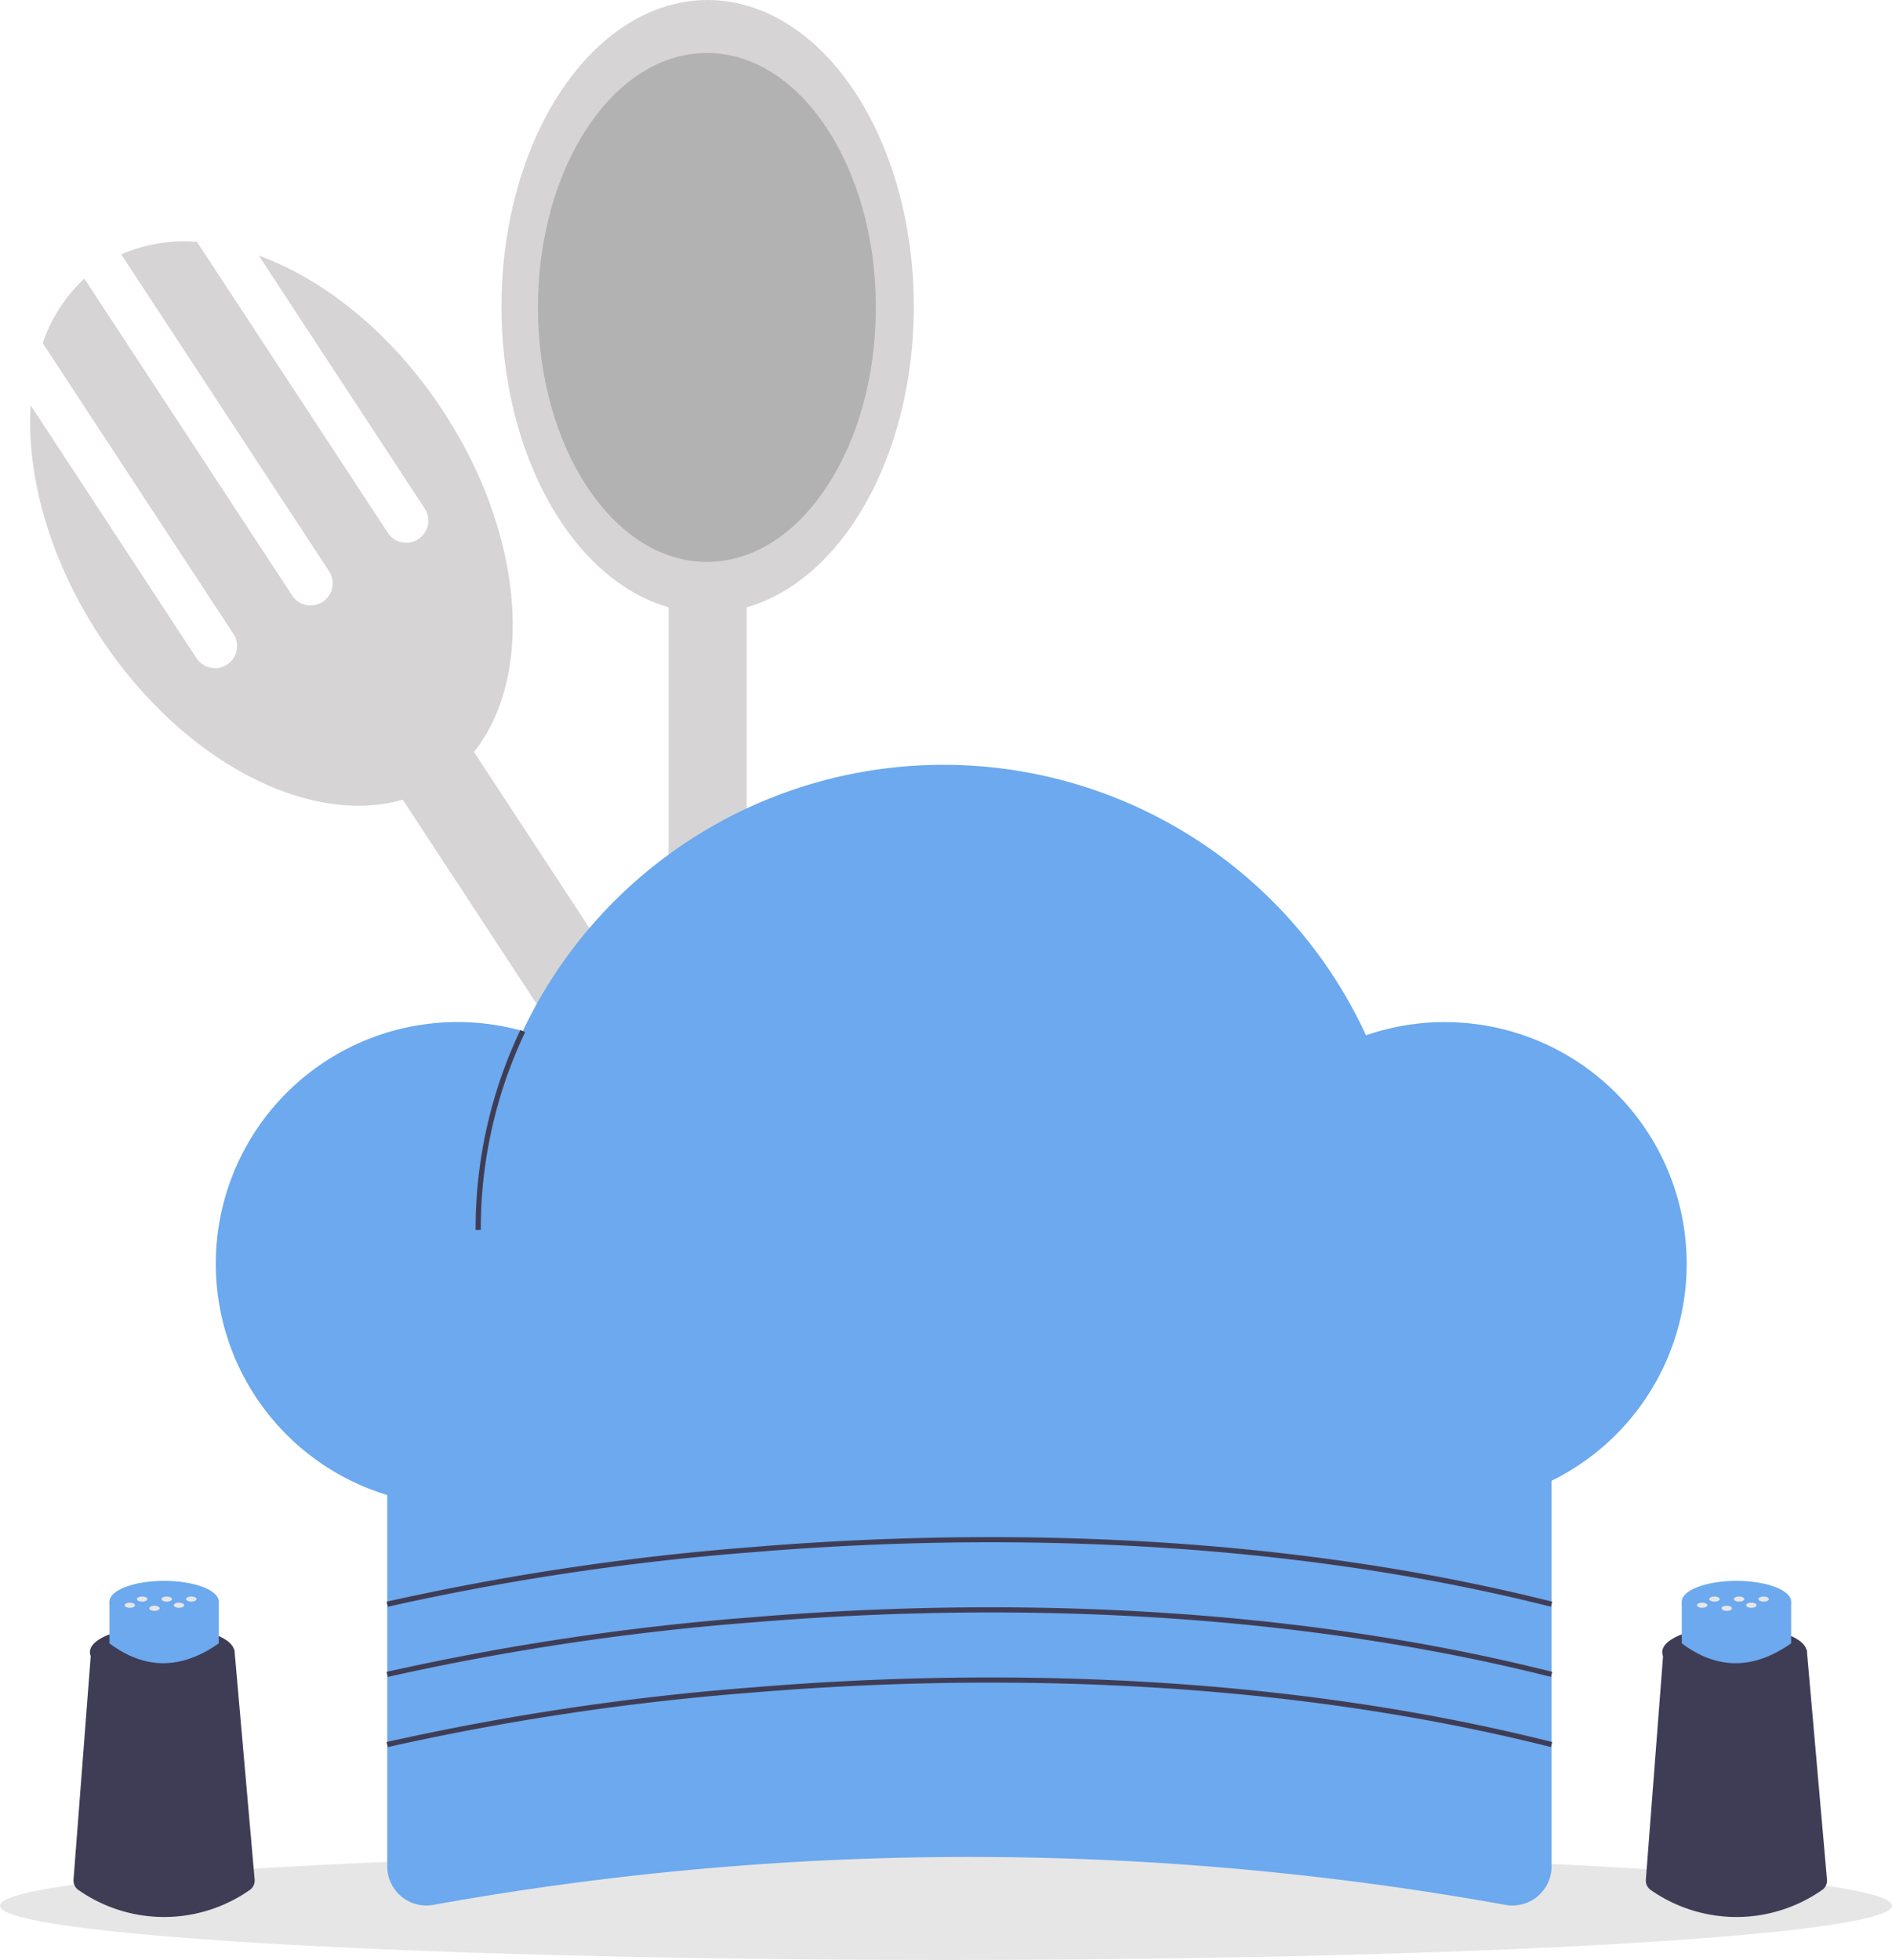 <svg xmlns="http://www.w3.org/2000/svg" width="169.778" height="175.885" viewBox="0 0 169.778 175.885">
  <defs>
    <style>
      .cls-1 {
        fill: #d6d4d4;
      }

      .cls-2 {
        fill: #b2b2b2;
      }

      .cls-3 {
        fill: #e6e6e6;
      }

      .cls-4 {
        fill: #6ca9ee;
      }

      .cls-5 {
        fill: #3f3d56;
      }
    </style>
  </defs>
  <g id="Group_137" data-name="Group 137" transform="translate(0 -0.163)">
    <rect id="Rectangle_1926" data-name="Rectangle 1926" class="cls-1" width="7.696" height="122.203" transform="matrix(0.836, -0.548, 0.548, 0.836, 32.109, 65.775)"/>
    <path id="Path_20" data-name="Path 20" class="cls-1" d="M268.111,167.426,283,190.128a1.982,1.982,0,0,1-3.315,2.174l-17.117-26.1a14.139,14.139,0,0,0-6.8,1.116l18.65,28.435a1.982,1.982,0,1,1-3.315,2.174l-18.65-28.435a14.139,14.139,0,0,0-3.732,5.79l17.117,26.1a1.982,1.982,0,0,1-3.315,2.174l-14.889-22.7c-.382,6.33,1.681,13.832,6.2,20.728,8.406,12.816,22.118,18.682,30.626,13.1s8.591-20.494.185-33.31C280.128,174.479,274.069,169.6,268.111,167.426Z" transform="translate(-244.887 -144.327)"/>
    <rect id="Rectangle_1927" data-name="Rectangle 1927" class="cls-1" width="7" height="123" transform="translate(60 47.163)"/>
    <ellipse id="Ellipse_313" data-name="Ellipse 313" class="cls-1" cx="18.5" cy="27.5" rx="18.5" ry="27.5" transform="translate(45 0.163)"/>
    <ellipse id="Ellipse_314" data-name="Ellipse 314" class="cls-2" cx="15.159" cy="22.834" rx="15.159" ry="22.834" transform="translate(48.275 4.918)"/>
    <ellipse id="Ellipse_315" data-name="Ellipse 315" class="cls-3" cx="84.889" cy="4.871" rx="84.889" ry="4.871" transform="translate(0 166.307)"/>
    <path id="Path_21" data-name="Path 21" class="cls-4" d="M485.344,651.594a271.178,271.178,0,0,0-96.208,0,3.51,3.51,0,0,1-4.135-3.45V604.557H489.479v43.588a3.51,3.51,0,0,1-4.135,3.45Z" transform="translate(-350.251 -480.488)"/>
    <path id="Path_22" data-name="Path 22" class="cls-4" d="M429.336,390.645a21.656,21.656,0,0,0-7.089,1.186,41.758,41.758,0,0,0-75.664-.382,21.69,21.69,0,1,0,2.838,40.754,41.751,41.751,0,0,0,70.138-.5,21.69,21.69,0,1,0,9.777-41.053Z" transform="translate(-299.67 -298.76)"/>
    <path id="Path_23" data-name="Path 23" class="cls-5" d="M419.466,487.526H419a41.605,41.605,0,0,1,4.022-17.954l.422.2A41.141,41.141,0,0,0,419.466,487.526Z" transform="translate(-376.322 -376.983)"/>
    <path id="Path_25" data-name="Path 25" class="cls-5" d="M384.871,670.979l-.112-.453a231.225,231.225,0,0,1,32.813-4.9c17.93-1.491,44.937-1.85,71.779,4.9l-.114.452c-26.777-6.737-53.725-6.379-71.617-4.892A230.734,230.734,0,0,0,384.871,670.979Z" transform="translate(-350.066 -526.628)"/>
    <path id="Path_26" data-name="Path 26" class="cls-5" d="M384.871,697.979l-.112-.453a231.221,231.221,0,0,1,32.813-4.9c17.93-1.491,44.937-1.85,71.779,4.9l-.114.452c-26.777-6.737-53.725-6.379-71.617-4.892A230.745,230.745,0,0,0,384.871,697.979Z" transform="translate(-350.066 -547.331)"/>
    <path id="Path_27" data-name="Path 27" class="cls-5" d="M384.871,724.979l-.112-.453a231.221,231.221,0,0,1,32.813-4.9c17.93-1.491,44.937-1.85,71.779,4.9l-.114.452c-26.777-6.737-53.725-6.379-71.617-4.892A230.734,230.734,0,0,0,384.871,724.979Z" transform="translate(-350.066 -568.034)"/>
    <path id="Path_38" data-name="Path 38" class="cls-5" d="M280.044,729.607a13.4,13.4,0,0,1-15.275,0,1.036,1.036,0,0,1-.49-.955l1.589-20.654h12.85l1.815,20.646A1.035,1.035,0,0,1,280.044,729.607Z" transform="translate(-257.682 -559.803)"/>
    <ellipse id="Ellipse_317" data-name="Ellipse 317" class="cls-5" cx="6.484" cy="2.336" rx="6.484" ry="2.336" transform="translate(8.067 146.089)"/>
    <path id="Path_39" data-name="Path 39" class="cls-4" d="M287.925,693.323q-5.068,3.565-9.813,0v-3.738h9.813Z" transform="translate(-268.291 -545.687)"/>
    <ellipse id="Ellipse_318" data-name="Ellipse 318" class="cls-4" cx="4.906" cy="1.869" rx="4.906" ry="1.869" transform="translate(9.821 142.029)"/>
    <ellipse id="Ellipse_319" data-name="Ellipse 319" class="cls-3" cx="0.467" cy="0.234" rx="0.467" ry="0.234" transform="translate(14.494 143.431)"/>
    <ellipse id="Ellipse_320" data-name="Ellipse 320" class="cls-3" cx="0.467" cy="0.234" rx="0.467" ry="0.234" transform="translate(16.7 143.431)"/>
    <ellipse id="Ellipse_321" data-name="Ellipse 321" class="cls-3" cx="0.467" cy="0.234" rx="0.467" ry="0.234" transform="translate(15.597 143.983)"/>
    <ellipse id="Ellipse_322" data-name="Ellipse 322" class="cls-3" cx="0.467" cy="0.234" rx="0.467" ry="0.234" transform="translate(11.184 143.983)"/>
    <ellipse id="Ellipse_323" data-name="Ellipse 323" class="cls-3" cx="0.467" cy="0.234" rx="0.467" ry="0.234" transform="translate(12.288 143.431)"/>
    <ellipse id="Ellipse_324" data-name="Ellipse 324" class="cls-3" cx="0.467" cy="0.234" rx="0.467" ry="0.234" transform="translate(13.391 144.258)"/>
    <path id="Path_40" data-name="Path 40" class="cls-5" d="M885.044,729.607a13.4,13.4,0,0,1-15.275,0,1.036,1.036,0,0,1-.49-.955l1.589-20.654h12.85l1.815,20.646A1.035,1.035,0,0,1,885.044,729.607Z" transform="translate(-721.589 -559.803)"/>
    <ellipse id="Ellipse_325" data-name="Ellipse 325" class="cls-5" cx="6.484" cy="2.336" rx="6.484" ry="2.336" transform="translate(149.16 146.089)"/>
    <path id="Path_41" data-name="Path 41" class="cls-4" d="M892.925,693.323q-5.068,3.565-9.813,0v-3.738h9.813Z" transform="translate(-732.198 -545.687)"/>
    <ellipse id="Ellipse_326" data-name="Ellipse 326" class="cls-4" cx="4.906" cy="1.869" rx="4.906" ry="1.869" transform="translate(150.914 142.029)"/>
    <ellipse id="Ellipse_327" data-name="Ellipse 327" class="cls-3" cx="0.467" cy="0.234" rx="0.467" ry="0.234" transform="translate(155.587 143.431)"/>
    <ellipse id="Ellipse_328" data-name="Ellipse 328" class="cls-3" cx="0.467" cy="0.234" rx="0.467" ry="0.234" transform="translate(157.794 143.431)"/>
    <ellipse id="Ellipse_329" data-name="Ellipse 329" class="cls-3" cx="0.467" cy="0.234" rx="0.467" ry="0.234" transform="translate(156.69 143.983)"/>
    <ellipse id="Ellipse_330" data-name="Ellipse 330" class="cls-3" cx="0.467" cy="0.234" rx="0.467" ry="0.234" transform="translate(152.278 143.983)"/>
    <ellipse id="Ellipse_331" data-name="Ellipse 331" class="cls-3" cx="0.467" cy="0.234" rx="0.467" ry="0.234" transform="translate(153.381 143.431)"/>
    <ellipse id="Ellipse_332" data-name="Ellipse 332" class="cls-3" cx="0.467" cy="0.234" rx="0.467" ry="0.234" transform="translate(154.484 144.258)"/>
  </g>
</svg>
